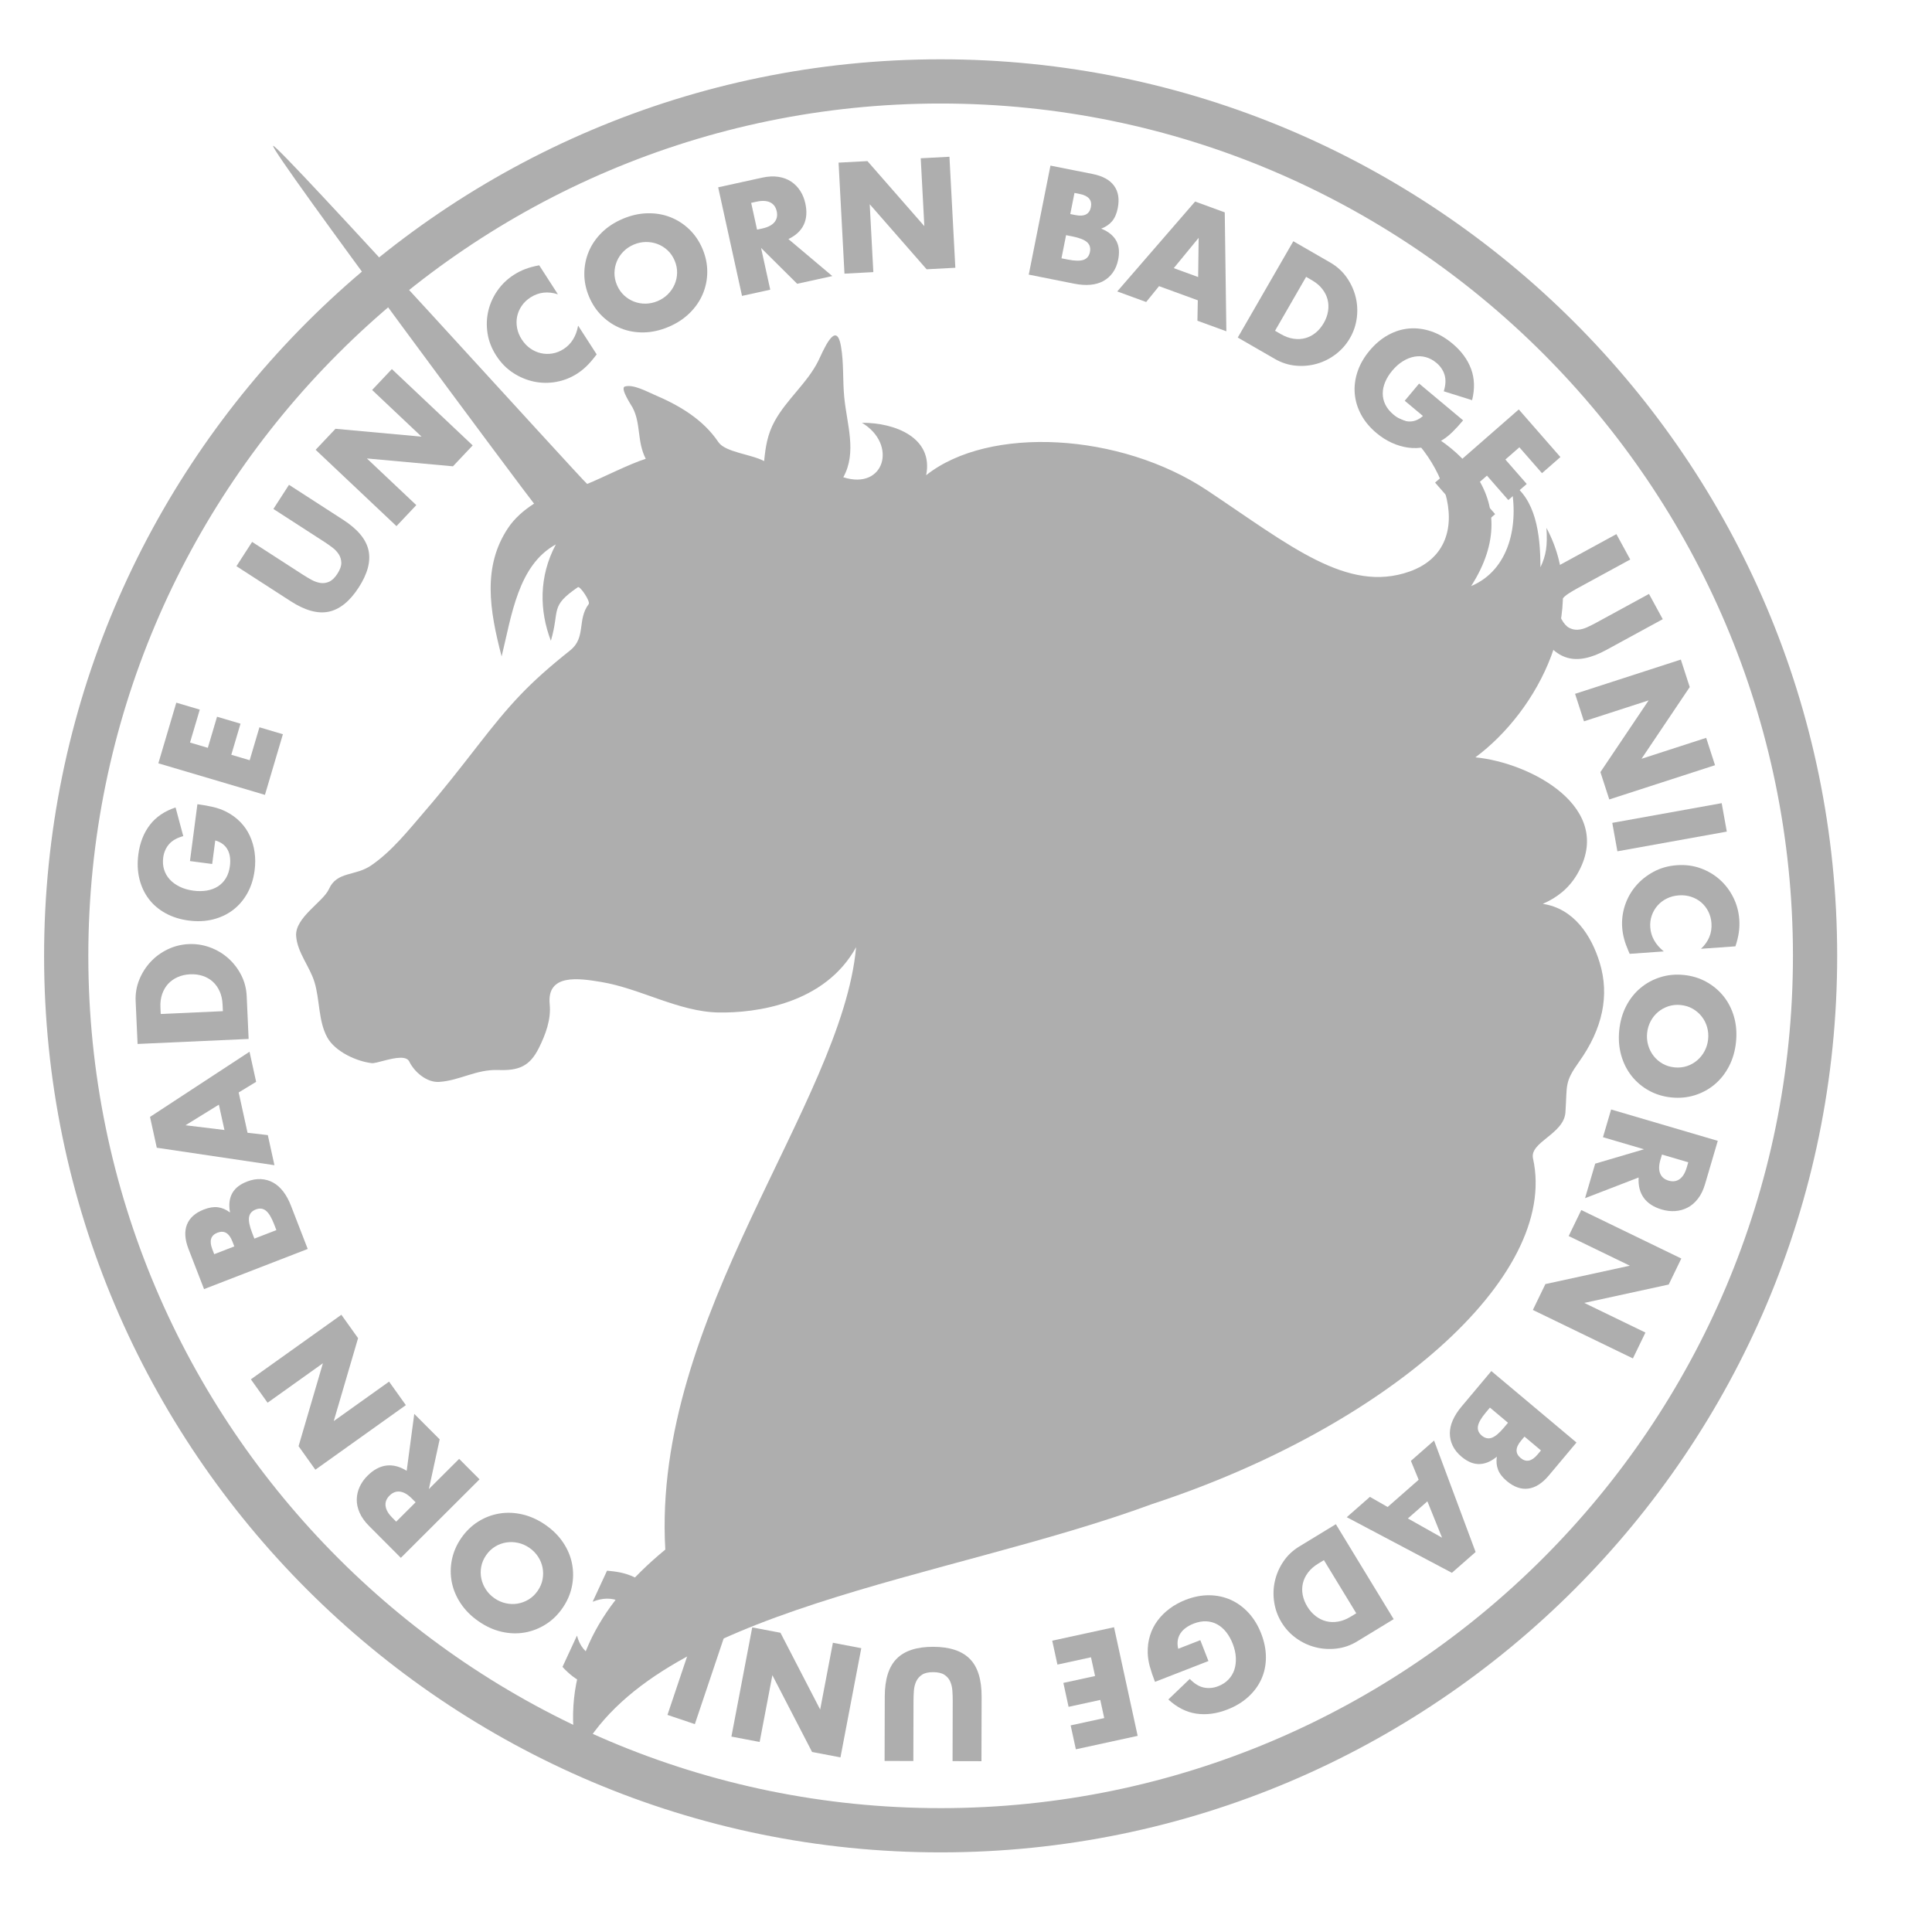 <?xml version="1.0" encoding="UTF-8" standalone="no"?><!DOCTYPE svg PUBLIC "-//W3C//DTD SVG 1.1//EN" "http://www.w3.org/Graphics/SVG/1.1/DTD/svg11.dtd"><svg width="100%" height="100%" viewBox="0 0 546 546" version="1.1" xmlns="http://www.w3.org/2000/svg" xmlns:xlink="http://www.w3.org/1999/xlink" xml:space="preserve" xmlns:serif="http://www.serif.com/" style="fill-rule:evenodd;clip-rule:evenodd;stroke-linejoin:round;stroke-miterlimit:2;"><rect id="add_a_unicorn_badge-default" x="1.37" y="0.209" width="541.825" height="541.612" style="fill:none;"/><path d="M150.934,142.338c-2.945,1.861 -5.557,4.19 -7.358,6.893c-7.256,10.88 -5.243,23.179 -1.813,36.287c2.825,-11.539 4.636,-25.802 15.325,-31.662c-4.848,9.078 -4.646,18.766 -1.407,27.228c2.613,-8.868 -0.404,-9.629 7.644,-15.146c0.587,-0.404 3.603,4.051 3.047,4.789c-3.329,4.375 -0.679,9.439 -5.224,13.062c-11.893,9.485 -16.924,15.079 -26.276,27.114c-4.738,6.094 -9.475,12.166 -14.525,18.018c-2.318,2.701 -4.708,5.597 -7.248,8.34c-2.55,2.743 -5.255,5.313 -8.239,7.338c-4.474,3.057 -9.648,1.599 -11.895,6.649c-1.618,3.635 -9.686,8.069 -9.271,13.321c0.355,4.645 3.796,8.493 5.174,12.957c1.537,4.991 1.072,11.062 3.634,15.678c2.236,4.03 8.33,6.771 12.561,7.248c1.214,0.141 5.223,-1.47 7.994,-1.518c1.226,-0.042 2.218,0.242 2.622,1.093c1.397,2.895 4.92,5.97 8.454,5.728c5.849,-0.395 10.466,-3.582 16.641,-3.361c5.778,0.214 8.906,-0.989 11.517,-6.224c1.882,-3.786 3.491,-8.058 3.058,-12.347c-0.871,-8.767 8.329,-7.33 14.444,-6.327c11.122,1.82 21.974,8.441 33.258,8.643c10.578,0.183 30.053,-2.419 38.888,-18.453c-3.957,44.122 -57.723,104.479 -53.918,170.241c-19.402,15.922 -29.881,35.307 -24.789,59.111c21.226,-42.461 104.357,-50.569 162.498,-72.028c65.466,-21.478 114.992,-63.94 107.513,-97.613c-1.03,-4.647 8.735,-6.874 9.16,-13.027c0.538,-7.856 -0.333,-8.432 3.857,-14.303c6.63,-9.292 8.676,-18.735 5.82,-28.037c-2.306,-7.532 -7.215,-15.285 -16.082,-16.59c3.864,-1.691 7.286,-4.211 9.734,-8.392c10.994,-18.855 -13.329,-31.54 -28.774,-33.017c17.786,-13.19 32.642,-41.531 20.081,-64.842c0.313,5.083 -0.082,7.704 -1.7,11.135c0,-9.686 -1.405,-19.364 -8.463,-23.968c2.622,12.065 -0.404,24.767 -11.123,29.281c15.962,-24.879 -3.995,-43.027 -26.863,-49.596c18.633,8.988 30.377,38.099 9.432,45.488c-17.568,6.194 -33.704,-7.309 -57.105,-22.906c-24.579,-16.387 -61.735,-18.413 -79.479,-4.322c2.116,-10.578 -8.734,-14.869 -18.148,-14.819c10.092,6.023 6.428,19.141 -5.263,15.395c3.896,-7.074 1.022,-14.837 0.263,-22.622c-0.465,-4.766 -0.091,-9.707 -0.932,-14.423c-1.367,-7.855 -5.191,1.719 -6.398,4.149c-3.055,6.185 -8.925,10.861 -12.307,16.995c-2.116,3.807 -2.621,7.49 -3.004,11.337c-3.737,-1.994 -10.984,-2.48 -12.938,-5.385c-4.322,-6.428 -11.074,-10.384 -18.057,-13.35c-2.065,-0.881 -5.972,-3.048 -8.35,-2.349c-1.479,0.425 1.842,5.344 2.166,5.952c2.41,4.535 1.203,9.596 3.725,14.484c-4.726,1.487 -11.992,5.252 -16.558,7.103c-1.609,-1.255 -87.684,-96.387 -88.748,-95.558c-1.142,0.881 72.845,100.217 73.745,101.128Zm0.879,-0.932c0.135,0.061 0.267,0.111 0.398,0.162c-0.021,0.01 -0.042,0.021 -0.061,0.042c-0.112,-0.072 -0.223,-0.133 -0.337,-0.204Z" style="fill:#aeaeae;fill-rule:nonzero;"/><path d="M265.737,29.258c-132.817,0.053 -240.829,108.149 -240.776,240.966c0.052,132.817 108.149,240.824 240.965,240.772c132.817,-0.053 240.829,-108.145 240.776,-240.962c-0.052,-132.816 -108.149,-240.828 -240.965,-240.776m0.194,494.238c-139.708,0.055 -253.415,-113.559 -253.47,-253.267c-0.055,-139.708 113.562,-253.416 253.271,-253.471c139.708,-0.055 253.415,113.563 253.47,253.271c0.055,139.709 -113.562,253.412 -253.271,253.467" style="fill:#aeaeae;fill-rule:nonzero;"/><g><path d="M71.251,153.148l14.35,9.269c0.77,0.498 1.576,0.977 2.419,1.439c0.843,0.462 1.685,0.758 2.527,0.888c0.842,0.13 1.67,0.012 2.485,-0.354c0.816,-0.366 1.592,-1.121 2.331,-2.264c0.738,-1.144 1.103,-2.156 1.094,-3.039c-0.009,-0.882 -0.242,-1.685 -0.699,-2.411c-0.458,-0.725 -1.07,-1.377 -1.837,-1.955c-0.768,-0.578 -1.536,-1.116 -2.306,-1.614l-14.35,-9.269l4.408,-6.825l15.295,9.88c4.107,2.652 6.499,5.528 7.175,8.627c0.677,3.099 -0.243,6.597 -2.76,10.494c-2.517,3.897 -5.331,6.18 -8.442,6.849c-3.11,0.669 -6.719,-0.323 -10.826,-2.975l-15.295,-9.88l4.431,-6.86Z" style="fill:#aeaeae;fill-rule:nonzero;"/><path d="M112.044,148.686l-22.842,-21.569l5.607,-5.938l24.322,2.221l-13.966,-13.188l5.578,-5.907l22.842,21.57l-5.578,5.907l-24.322,-2.221l13.966,13.188l-5.607,5.937Z" style="fill:#aeaeae;fill-rule:nonzero;"/><path d="M157.669,83.172c-2.837,-0.913 -5.422,-0.617 -7.757,0.889c-1.027,0.663 -1.857,1.463 -2.492,2.401c-0.634,0.938 -1.059,1.932 -1.275,2.98c-0.217,1.049 -0.219,2.133 -0.009,3.254c0.211,1.12 0.647,2.194 1.31,3.221c0.677,1.05 1.483,1.902 2.417,2.556c0.934,0.653 1.933,1.1 2.997,1.339c1.063,0.24 2.147,0.267 3.252,0.084c1.104,-0.184 2.158,-0.6 3.162,-1.247c2.194,-1.416 3.564,-3.622 4.11,-6.619l5.241,8.123l-0.542,0.697c-0.81,1.051 -1.613,1.958 -2.411,2.72c-0.797,0.763 -1.639,1.43 -2.526,2.002c-1.821,1.175 -3.788,1.956 -5.901,2.344c-2.113,0.388 -4.209,0.369 -6.286,-0.06c-2.078,-0.428 -4.056,-1.251 -5.933,-2.47c-1.877,-1.218 -3.47,-2.843 -4.78,-4.874c-1.311,-2.03 -2.132,-4.137 -2.465,-6.318c-0.334,-2.182 -0.259,-4.296 0.222,-6.342c0.482,-2.046 1.341,-3.956 2.577,-5.729c1.236,-1.772 2.776,-3.254 4.62,-4.443c1.051,-0.678 2.155,-1.233 3.314,-1.667c1.158,-0.433 2.448,-0.778 3.87,-1.034l5.285,8.193Z" style="fill:#aeaeae;fill-rule:nonzero;"/><path d="M174.349,80.537c0.486,1.151 1.151,2.122 1.997,2.911c0.845,0.789 1.79,1.385 2.835,1.788c1.044,0.404 2.143,0.596 3.295,0.577c1.153,-0.019 2.28,-0.26 3.38,-0.725c1.101,-0.464 2.06,-1.102 2.878,-1.915c0.818,-0.812 1.453,-1.736 1.906,-2.771c0.453,-1.035 0.692,-2.13 0.716,-3.287c0.025,-1.156 -0.205,-2.31 -0.691,-3.461c-0.486,-1.152 -1.151,-2.122 -1.997,-2.911c-0.845,-0.789 -1.797,-1.383 -2.854,-1.781c-1.057,-0.398 -2.162,-0.588 -3.315,-0.569c-1.153,0.019 -2.279,0.261 -3.38,0.725c-1.1,0.464 -2.06,1.103 -2.878,1.915c-0.818,0.812 -1.447,1.733 -1.886,2.763c-0.44,1.03 -0.673,2.123 -0.698,3.279c-0.024,1.156 0.206,2.31 0.692,3.462Zm-7.87,3.319c-0.907,-2.149 -1.355,-4.319 -1.345,-6.51c0.011,-2.19 0.429,-4.273 1.253,-6.249c0.825,-1.976 2.052,-3.767 3.68,-5.374c1.629,-1.606 3.621,-2.906 5.975,-3.899c2.329,-0.983 4.644,-1.499 6.944,-1.55c2.3,-0.051 4.452,0.315 6.455,1.098c2.003,0.783 3.793,1.935 5.369,3.456c1.577,1.52 2.818,3.356 3.725,5.506c0.907,2.15 1.355,4.32 1.344,6.51c-0.01,2.19 -0.434,4.276 -1.272,6.257c-0.837,1.981 -2.077,3.778 -3.718,5.39c-1.641,1.612 -3.627,2.909 -5.956,3.892c-2.354,0.993 -4.675,1.512 -6.962,1.558c-2.288,0.045 -4.427,-0.327 -6.417,-1.115c-1.991,-0.788 -3.774,-1.943 -5.351,-3.463c-1.576,-1.521 -2.817,-3.357 -3.724,-5.507Z" style="fill:#aeaeae;fill-rule:nonzero;"/><path d="M213.951,64.899l1.506,-0.33c1.573,-0.346 2.709,-0.937 3.407,-1.773c0.698,-0.835 0.913,-1.864 0.645,-3.085c-0.268,-1.221 -0.894,-2.064 -1.878,-2.531c-0.984,-0.466 -2.263,-0.527 -3.837,-0.181l-1.506,0.331l1.663,7.569Zm21.267,13.119l-9.93,2.18l-10.202,-10.13l2.592,11.802l-7.977,1.752l-6.739,-30.686l12.413,-2.726c1.709,-0.375 3.256,-0.452 4.642,-0.23c1.385,0.222 2.587,0.676 3.605,1.362c1.018,0.687 1.863,1.554 2.533,2.601c0.671,1.047 1.15,2.222 1.436,3.524c0.512,2.333 0.365,4.349 -0.442,6.048c-0.808,1.699 -2.253,3.047 -4.338,4.046l12.407,10.457Z" style="fill:#aeaeae;fill-rule:nonzero;"/><path d="M238.655,77.335l-1.665,-31.372l8.155,-0.433l16.081,18.382l-1.019,-19.181l8.114,-0.431l1.665,31.372l-8.113,0.431l-16.081,-18.382l1.019,19.182l-8.156,0.432Z" style="fill:#aeaeae;fill-rule:nonzero;"/><path d="M299.98,72.997l1.758,0.35c2.016,0.401 3.511,0.43 4.486,0.086c0.975,-0.344 1.576,-1.088 1.804,-2.233c0.228,-1.144 -0.043,-2.062 -0.812,-2.753c-0.768,-0.691 -2.161,-1.237 -4.177,-1.638l-1.757,-0.35l-1.302,6.538Zm2.49,-12.505l1.471,0.293c2.506,0.499 3.957,-0.246 4.353,-2.234c0.396,-1.989 -0.659,-3.233 -3.165,-3.732l-1.472,-0.293l-1.187,5.966Zm-5.602,-13.69l11.933,2.375c2.833,0.564 4.85,1.674 6.05,3.329c1.2,1.655 1.545,3.763 1.035,6.324c-0.309,1.553 -0.845,2.784 -1.607,3.695c-0.761,0.91 -1.785,1.606 -3.07,2.086c1.101,0.446 2.008,0.974 2.722,1.583c0.714,0.61 1.258,1.291 1.632,2.046c0.374,0.754 0.589,1.561 0.644,2.422c0.055,0.861 -0.009,1.754 -0.194,2.68c-0.287,1.444 -0.794,2.674 -1.52,3.691c-0.727,1.017 -1.622,1.816 -2.687,2.397c-1.064,0.581 -2.288,0.932 -3.672,1.053c-1.383,0.121 -2.893,0.019 -4.527,-0.306l-12.873,-2.563l6.134,-30.812Z" style="fill:#aeaeae;fill-rule:nonzero;"/><path d="M338.607,78.295l0.144,-11.081l-7.032,8.565l6.888,2.516Zm-0.095,6.575l-10.959,-4.003l-3.634,4.484l-8.179,-2.988l22.011,-25.407l8.376,3.06l0.453,33.612l-8.18,-2.988l0.112,-5.77Z" style="fill:#aeaeae;fill-rule:nonzero;"/><path d="M360.336,93.478l1.624,0.937c1.227,0.708 2.433,1.147 3.618,1.317c1.184,0.17 2.302,0.109 3.352,-0.183c1.05,-0.292 2.017,-0.801 2.9,-1.526c0.883,-0.725 1.644,-1.641 2.283,-2.748c0.624,-1.083 1.026,-2.197 1.207,-3.344c0.18,-1.147 0.134,-2.248 -0.139,-3.303c-0.274,-1.055 -0.78,-2.053 -1.521,-2.993c-0.74,-0.94 -1.712,-1.757 -2.915,-2.451l-1.625,-0.937l-8.784,15.231Zm5.166,-25.303l10.467,6.037c1.853,1.069 3.376,2.444 4.57,4.127c1.194,1.683 2.041,3.494 2.542,5.434c0.5,1.94 0.624,3.936 0.371,5.986c-0.253,2.051 -0.899,3.979 -1.94,5.783c-1.027,1.781 -2.359,3.298 -3.995,4.551c-1.637,1.252 -3.423,2.154 -5.36,2.704c-1.937,0.551 -3.933,0.731 -5.987,0.54c-2.054,-0.191 -4.02,-0.828 -5.897,-1.91l-10.467,-6.037l15.696,-27.215Z" style="fill:#aeaeae;fill-rule:nonzero;"/><path d="M401.054,108.396l12.435,10.396c-1.069,1.279 -2.093,2.396 -3.073,3.351c-0.98,0.955 -2.003,1.747 -3.071,2.374c-1.499,0.884 -3.038,1.489 -4.615,1.817c-1.578,0.329 -3.156,0.386 -4.733,0.171c-1.577,-0.214 -3.126,-0.667 -4.647,-1.359c-1.521,-0.693 -2.963,-1.609 -4.327,-2.75c-1.876,-1.568 -3.327,-3.306 -4.356,-5.216c-1.028,-1.91 -1.629,-3.888 -1.801,-5.933c-0.173,-2.045 0.086,-4.109 0.778,-6.192c0.692,-2.083 1.83,-4.073 3.416,-5.97c1.568,-1.875 3.311,-3.342 5.227,-4.401c1.917,-1.058 3.899,-1.674 5.944,-1.847c2.045,-0.172 4.115,0.092 6.208,0.792c2.094,0.701 4.111,1.862 6.05,3.483c2.514,2.102 4.266,4.49 5.254,7.163c0.988,2.672 1.082,5.612 0.284,8.819l-8.004,-2.51c0.551,-1.785 0.625,-3.334 0.221,-4.649c-0.403,-1.315 -1.169,-2.444 -2.299,-3.389c-0.937,-0.784 -1.937,-1.321 -2.998,-1.611c-1.061,-0.289 -2.135,-0.336 -3.222,-0.141c-1.087,0.196 -2.168,0.623 -3.243,1.281c-1.075,0.658 -2.085,1.551 -3.029,2.681c-0.856,1.023 -1.515,2.082 -1.979,3.179c-0.464,1.096 -0.697,2.187 -0.699,3.272c-0.002,1.084 0.244,2.132 0.739,3.143c0.494,1.011 1.264,1.953 2.308,2.826c0.618,0.517 1.273,0.946 1.964,1.289c0.691,0.342 1.395,0.551 2.111,0.625c0.717,0.074 1.429,-0.009 2.137,-0.25c0.709,-0.241 1.41,-0.668 2.104,-1.282l-5.146,-4.303l4.062,-4.859Z" style="fill:#aeaeae;fill-rule:nonzero;"/><path d="M435.777,133.721l-6.389,-7.31l-3.953,3.455l6.032,6.902l-5.208,4.551l-6.032,-6.902l-4.078,3.564l6.388,7.311l-5.208,4.551l-11.763,-13.459l23.656,-20.674l11.763,13.459l-5.208,4.552Z" style="fill:#aeaeae;fill-rule:nonzero;"/><path d="M460.715,158.122l-14.999,8.176c-0.805,0.438 -1.612,0.918 -2.42,1.437c-0.808,0.52 -1.471,1.118 -1.987,1.795c-0.517,0.677 -0.81,1.461 -0.877,2.353c-0.068,0.891 0.223,1.934 0.875,3.129c0.651,1.195 1.367,2 2.146,2.413c0.779,0.414 1.596,0.593 2.452,0.538c0.856,-0.055 1.721,-0.282 2.596,-0.679c0.874,-0.398 1.714,-0.816 2.519,-1.255l15,-8.176l3.888,7.135l-15.987,8.714c-4.293,2.34 -7.962,3.066 -11.008,2.18c-3.046,-0.887 -5.679,-3.367 -7.899,-7.44c-2.22,-4.073 -2.881,-7.636 -1.982,-10.688c0.899,-3.053 3.495,-5.749 7.787,-8.089l15.988,-8.714l3.908,7.171Z" style="fill:#aeaeae;fill-rule:nonzero;"/><path d="M445.129,196.081l29.889,-9.678l2.515,7.769l-13.627,20.267l18.274,-5.917l2.503,7.73l-29.888,9.678l-2.503,-7.73l13.627,-20.267l-18.274,5.918l-2.516,-7.77Z" style="fill:#aeaeae;fill-rule:nonzero;"/><path d="M488.01,235.019l-30.92,5.568l-1.447,-8.037l30.919,-5.569l1.448,8.038Z" style="fill:#aeaeae;fill-rule:nonzero;"/><path d="M480.718,268.131c2.166,-2.047 3.151,-4.456 2.954,-7.227c-0.086,-1.219 -0.388,-2.332 -0.905,-3.34c-0.517,-1.008 -1.183,-1.858 -1.998,-2.553c-0.815,-0.694 -1.765,-1.218 -2.848,-1.573c-1.083,-0.355 -2.235,-0.489 -3.454,-0.402c-1.247,0.088 -2.381,0.385 -3.404,0.889c-1.022,0.504 -1.894,1.165 -2.616,1.982c-0.722,0.817 -1.268,1.753 -1.639,2.81c-0.37,1.057 -0.513,2.181 -0.429,3.372c0.185,2.605 1.46,4.867 3.824,6.788l-9.643,0.684l-0.35,-0.81c-0.531,-1.216 -0.94,-2.356 -1.224,-3.422c-0.285,-1.066 -0.464,-2.125 -0.539,-3.178c-0.153,-2.162 0.109,-4.262 0.785,-6.301c0.677,-2.039 1.703,-3.866 3.078,-5.481c1.376,-1.616 3.049,-2.953 5.021,-4.012c1.972,-1.058 4.163,-1.673 6.573,-1.844c2.411,-0.171 4.653,0.122 6.725,0.88c2.073,0.758 3.89,1.84 5.452,3.247c1.562,1.407 2.822,3.079 3.781,5.016c0.959,1.937 1.516,4 1.672,6.189c0.088,1.247 0.043,2.482 -0.134,3.706c-0.178,1.224 -0.497,2.521 -0.957,3.89l-9.725,0.69Z" style="fill:#aeaeae;fill-rule:nonzero;"/><path d="M475.012,284.032c-1.243,-0.128 -2.414,-0.01 -3.512,0.352c-1.098,0.362 -2.075,0.904 -2.931,1.626c-0.856,0.722 -1.553,1.593 -2.09,2.613c-0.538,1.02 -0.867,2.124 -0.989,3.312c-0.122,1.188 -0.023,2.336 0.296,3.444c0.319,1.108 0.824,2.109 1.514,3.004c0.69,0.894 1.536,1.63 2.538,2.207c1.002,0.578 2.124,0.93 3.368,1.058c1.243,0.127 2.414,0.01 3.512,-0.352c1.099,-0.362 2.076,-0.911 2.934,-1.647c0.857,-0.736 1.554,-1.613 2.092,-2.633c0.537,-1.02 0.867,-2.124 0.989,-3.313c0.121,-1.188 0.023,-2.336 -0.296,-3.444c-0.32,-1.107 -0.825,-2.102 -1.517,-2.982c-0.691,-0.881 -1.538,-1.61 -2.54,-2.188c-1.001,-0.577 -2.124,-0.929 -3.368,-1.057Zm0.872,-8.497c2.321,0.238 4.439,0.888 6.355,1.95c1.915,1.062 3.541,2.43 4.878,4.102c1.336,1.673 2.317,3.61 2.943,5.81c0.626,2.201 0.809,4.572 0.548,7.114c-0.258,2.515 -0.917,4.793 -1.978,6.834c-1.061,2.041 -2.417,3.752 -4.066,5.133c-1.65,1.38 -3.52,2.396 -5.611,3.047c-2.091,0.652 -4.298,0.858 -6.619,0.62c-2.321,-0.238 -4.439,-0.888 -6.355,-1.95c-1.915,-1.062 -3.54,-2.437 -4.875,-4.123c-1.335,-1.687 -2.315,-3.637 -2.94,-5.852c-0.624,-2.214 -0.808,-4.578 -0.55,-7.093c0.261,-2.542 0.921,-4.827 1.981,-6.854c1.059,-2.028 2.413,-3.725 4.061,-5.092c1.648,-1.366 3.518,-2.375 5.609,-3.026c2.091,-0.652 4.298,-0.858 6.619,-0.62Z" style="fill:#aeaeae;fill-rule:nonzero;"/><path d="M469.683,326.286l-0.435,1.479c-0.454,1.546 -0.483,2.826 -0.086,3.84c0.396,1.014 1.194,1.697 2.394,2.05c1.199,0.353 2.24,0.21 3.122,-0.428c0.883,-0.638 1.551,-1.73 2.006,-3.276l0.434,-1.479l-7.435,-2.186Zm-21.735,12.328l2.868,-9.753l13.79,-4.068l-11.593,-3.408l2.304,-7.835l30.141,8.861l-3.584,12.193c-0.494,1.679 -1.171,3.072 -2.033,4.18c-0.861,1.107 -1.837,1.942 -2.929,2.504c-1.092,0.562 -2.258,0.885 -3.499,0.969c-1.241,0.084 -2.501,-0.062 -3.78,-0.438c-2.292,-0.674 -3.988,-1.773 -5.089,-3.298c-1.1,-1.525 -1.586,-3.442 -1.458,-5.749l-15.138,5.842Z" style="fill:#aeaeae;fill-rule:nonzero;"/><path d="M446.882,341.968l28.271,13.701l-3.561,7.349l-23.864,5.196l17.286,8.377l-3.543,7.312l-28.272,-13.701l3.543,-7.312l23.864,-5.196l-17.286,-8.377l3.562,-7.349Z" style="fill:#aeaeae;fill-rule:nonzero;"/><path d="M421.065,397.799l-1.152,1.372c-1.321,1.574 -2.066,2.872 -2.233,3.892c-0.167,1.02 0.196,1.905 1.09,2.655c0.894,0.75 1.828,0.954 2.804,0.613c0.976,-0.342 2.124,-1.3 3.446,-2.874l1.152,-1.373l-5.107,-4.285Zm9.766,8.196l-0.964,1.149c-1.643,1.958 -1.688,3.588 -0.134,4.892c1.553,1.303 3.151,0.976 4.794,-0.981l0.964,-1.149l-4.66,-3.911Zm14.697,1.673l-7.821,9.32c-1.857,2.212 -3.8,3.447 -5.828,3.703c-2.028,0.256 -4.042,-0.455 -6.042,-2.134c-1.213,-1.018 -2.035,-2.079 -2.467,-3.185c-0.432,-1.106 -0.55,-2.338 -0.353,-3.696c-0.92,0.751 -1.819,1.293 -2.697,1.626c-0.878,0.333 -1.737,0.482 -2.578,0.447c-0.841,-0.035 -1.652,-0.235 -2.434,-0.601c-0.781,-0.365 -1.533,-0.852 -2.256,-1.459c-1.128,-0.946 -1.963,-1.982 -2.505,-3.108c-0.542,-1.126 -0.812,-2.295 -0.809,-3.508c0.002,-1.213 0.283,-2.455 0.842,-3.726c0.56,-1.271 1.375,-2.545 2.446,-3.822l8.438,-10.053l24.064,20.196Z" style="fill:#aeaeae;fill-rule:nonzero;"/><path d="M397.882,429.127l9.656,5.44l-4.145,-10.278l-5.511,4.838Zm-5.724,-3.236l8.768,-7.697l-2.192,-5.339l6.544,-5.745l11.74,31.499l-6.701,5.882l-29.713,-15.72l6.544,-5.745l5.01,2.865Z" style="fill:#aeaeae;fill-rule:nonzero;"/><path d="M374.148,440.909l-1.601,0.975c-1.21,0.737 -2.174,1.584 -2.892,2.542c-0.718,0.957 -1.201,1.967 -1.449,3.028c-0.248,1.062 -0.265,2.154 -0.053,3.277c0.212,1.123 0.65,2.23 1.315,3.322c0.65,1.067 1.435,1.955 2.354,2.664c0.92,0.708 1.908,1.196 2.965,1.463c1.057,0.267 2.175,0.301 3.355,0.103c1.181,-0.198 2.364,-0.659 3.55,-1.381l1.601,-0.975l-9.145,-15.018Zm19.718,16.678l-10.32,6.284c-1.827,1.113 -3.765,1.789 -5.814,2.029c-2.05,0.24 -4.045,0.113 -5.988,-0.379c-1.942,-0.492 -3.752,-1.341 -5.429,-2.547c-1.678,-1.207 -3.059,-2.699 -4.142,-4.479c-1.069,-1.755 -1.761,-3.652 -2.074,-5.689c-0.314,-2.036 -0.247,-4.037 0.2,-6c0.446,-1.963 1.247,-3.8 2.4,-5.511c1.154,-1.711 2.656,-3.129 4.506,-4.256l10.321,-6.285l16.34,26.833Z" style="fill:#aeaeae;fill-rule:nonzero;"/><path d="M341.515,469.425l-15.102,5.884c-0.605,-1.553 -1.09,-2.989 -1.455,-4.307c-0.364,-1.319 -0.564,-2.598 -0.6,-3.836c-0.051,-1.739 0.16,-3.379 0.633,-4.919c0.472,-1.541 1.183,-2.951 2.131,-4.229c0.947,-1.279 2.091,-2.417 3.431,-3.416c1.34,-0.999 2.838,-1.822 4.494,-2.467c2.278,-0.887 4.501,-1.321 6.67,-1.302c2.169,0.02 4.191,0.447 6.067,1.281c1.875,0.835 3.559,2.057 5.05,3.667c1.492,1.61 2.687,3.566 3.584,5.87c0.888,2.278 1.333,4.511 1.337,6.701c0.003,2.19 -0.412,4.223 -1.247,6.098c-0.834,1.875 -2.063,3.561 -3.686,5.058c-1.623,1.497 -3.612,2.704 -5.967,3.622c-3.054,1.19 -5.99,1.573 -8.808,1.151c-2.818,-0.423 -5.439,-1.756 -7.864,-4.002l6.056,-5.802c1.299,1.342 2.621,2.154 3.967,2.434c1.347,0.28 2.706,0.153 4.078,-0.381c1.138,-0.444 2.09,-1.061 2.856,-1.851c0.765,-0.79 1.324,-1.708 1.677,-2.755c0.352,-1.047 0.499,-2.199 0.441,-3.459c-0.059,-1.259 -0.355,-2.574 -0.889,-3.946c-0.484,-1.242 -1.095,-2.331 -1.832,-3.266c-0.737,-0.935 -1.58,-1.665 -2.53,-2.19c-0.949,-0.524 -1.986,-0.813 -3.11,-0.867c-1.124,-0.054 -2.32,0.166 -3.589,0.66c-0.75,0.293 -1.442,0.659 -2.075,1.1c-0.634,0.44 -1.156,0.956 -1.566,1.549c-0.41,0.592 -0.68,1.256 -0.811,1.992c-0.13,0.737 -0.094,1.557 0.11,2.462l6.25,-2.435l2.299,5.901Z" style="fill:#aeaeae;fill-rule:nonzero;"/><path d="M302.576,487.609l9.487,-2.064l-1.116,-5.13l-8.958,1.949l-1.47,-6.759l8.957,-1.948l-1.151,-5.293l-9.487,2.064l-1.47,-6.759l17.466,-3.8l6.679,30.699l-17.467,3.8l-1.47,-6.759Z" style="fill:#aeaeae;fill-rule:nonzero;"/><path d="M269.203,497.707l0.045,-17.083c0.002,-0.917 -0.03,-1.854 -0.097,-2.813c-0.067,-0.959 -0.273,-1.827 -0.618,-2.606c-0.345,-0.778 -0.892,-1.412 -1.641,-1.9c-0.749,-0.488 -1.804,-0.734 -3.165,-0.737c-1.361,-0.004 -2.41,0.236 -3.148,0.721c-0.737,0.484 -1.287,1.114 -1.65,1.891c-0.363,0.777 -0.581,1.644 -0.653,2.603c-0.072,0.958 -0.109,1.895 -0.111,2.812l-0.045,17.083l-8.125,-0.021l0.048,-18.208c0.012,-4.889 1.14,-8.456 3.382,-10.7c2.242,-2.244 5.682,-3.36 10.321,-3.348c4.639,0.012 8.08,1.146 10.324,3.402c2.245,2.256 3.36,5.828 3.347,10.717l-0.047,18.208l-8.167,-0.021Z" style="fill:#aeaeae;fill-rule:nonzero;"/><path d="M243.406,465.791l-5.884,30.861l-8.022,-1.53l-11.219,-21.693l-3.597,18.868l-7.981,-1.521l5.883,-30.861l7.982,1.522l11.219,21.693l3.597,-18.869l8.022,1.53Z" style="fill:#aeaeae;fill-rule:nonzero;"/><path d="M188.631,484.648l10.014,-29.778l7.741,2.603l-10.014,29.778l-7.741,-2.603Z" style="fill:#aeaeae;fill-rule:nonzero;"/><path d="M163.059,462.231c0.746,2.886 2.379,4.912 4.9,6.079c1.109,0.514 2.229,0.788 3.361,0.822c1.132,0.034 2.199,-0.138 3.201,-0.516c1.001,-0.378 1.919,-0.955 2.753,-1.732c0.834,-0.777 1.508,-1.72 2.022,-2.829c0.525,-1.135 0.814,-2.271 0.867,-3.41c0.053,-1.139 -0.104,-2.221 -0.471,-3.248c-0.366,-1.027 -0.922,-1.958 -1.668,-2.793c-0.746,-0.835 -1.661,-1.504 -2.745,-2.006c-2.369,-1.097 -4.966,-1.074 -7.79,0.067l4.061,-8.772l0.879,0.085c1.321,0.122 2.517,0.316 3.587,0.582c1.071,0.266 2.085,0.621 3.043,1.065c1.966,0.91 3.678,2.154 5.136,3.732c1.458,1.578 2.562,3.36 3.311,5.344c0.75,1.985 1.111,4.096 1.085,6.334c-0.026,2.238 -0.546,4.453 -1.562,6.646c-1.015,2.193 -2.355,4.014 -4.021,5.462c-1.665,1.448 -3.491,2.516 -5.477,3.203c-1.987,0.688 -4.06,0.983 -6.219,0.886c-2.159,-0.096 -4.235,-0.606 -6.226,-1.528c-1.134,-0.525 -2.194,-1.161 -3.18,-1.908c-0.985,-0.747 -1.967,-1.653 -2.943,-2.718l4.096,-8.847Z" style="fill:#aeaeae;fill-rule:nonzero;"/><path d="M151.951,449.586c0.711,-1.028 1.172,-2.11 1.385,-3.247c0.212,-1.136 0.208,-2.254 -0.012,-3.352c-0.22,-1.098 -0.648,-2.128 -1.282,-3.09c-0.635,-0.963 -1.443,-1.784 -2.426,-2.463c-0.982,-0.68 -2.035,-1.147 -3.16,-1.401c-1.124,-0.254 -2.245,-0.295 -3.361,-0.121c-1.116,0.173 -2.169,0.56 -3.158,1.159c-0.989,0.599 -1.839,1.413 -2.55,2.441c-0.711,1.028 -1.173,2.111 -1.385,3.247c-0.212,1.137 -0.202,2.258 0.029,3.364c0.232,1.106 0.665,2.14 1.299,3.103c0.635,0.962 1.443,1.783 2.426,2.463c0.982,0.679 2.035,1.146 3.16,1.4c1.124,0.255 2.239,0.291 3.344,0.11c1.105,-0.182 2.152,-0.572 3.141,-1.171c0.989,-0.6 1.839,-1.414 2.55,-2.442Zm7.024,4.86c-1.327,1.919 -2.918,3.461 -4.772,4.628c-1.853,1.166 -3.835,1.931 -5.945,2.296c-2.11,0.364 -4.28,0.291 -6.509,-0.222c-2.23,-0.512 -4.395,-1.495 -6.497,-2.949c-2.079,-1.438 -3.757,-3.113 -5.034,-5.027c-1.277,-1.914 -2.123,-3.926 -2.537,-6.036c-0.415,-2.111 -0.403,-4.239 0.034,-6.386c0.438,-2.146 1.32,-4.178 2.647,-6.097c1.328,-1.919 2.919,-3.462 4.772,-4.628c1.854,-1.166 3.842,-1.928 5.963,-2.284c2.121,-0.357 4.302,-0.275 6.543,0.245c2.241,0.52 4.401,1.499 6.48,2.937c2.102,1.454 3.786,3.133 5.051,5.039c1.266,1.906 2.1,3.91 2.503,6.013c0.404,2.103 0.386,4.227 -0.051,6.373c-0.438,2.146 -1.32,4.179 -2.648,6.098Z" style="fill:#aeaeae;fill-rule:nonzero;"/><path d="M117.455,424.56l-1.089,-1.091c-1.137,-1.141 -2.246,-1.781 -3.327,-1.92c-1.08,-0.139 -2.062,0.233 -2.947,1.116c-0.885,0.883 -1.26,1.865 -1.123,2.945c0.136,1.081 0.773,2.191 1.911,3.332l1.088,1.091l5.487,-5.473Zm-0.381,-24.985l7.18,7.198l-3.052,14.05l8.554,-8.534l5.768,5.782l-22.242,22.188l-8.975,-8.998c-1.236,-1.239 -2.133,-2.502 -2.692,-3.789c-0.558,-1.287 -0.821,-2.545 -0.791,-3.772c0.031,-1.228 0.308,-2.406 0.83,-3.535c0.522,-1.129 1.255,-2.164 2.199,-3.105c1.691,-1.687 3.47,-2.648 5.336,-2.881c1.866,-0.234 3.781,0.26 5.743,1.48l2.142,-16.084Z" style="fill:#aeaeae;fill-rule:nonzero;"/><path d="M114.698,397.104l-25.575,18.248l-4.743,-6.648l6.876,-23.435l-15.637,11.156l-4.719,-6.614l25.574,-18.247l4.72,6.614l-6.876,23.435l15.636,-11.157l4.744,6.648Z" style="fill:#aeaeae;fill-rule:nonzero;"/><path d="M78.107,347.639l-0.647,-1.671c-0.743,-1.917 -1.521,-3.194 -2.334,-3.832c-0.813,-0.639 -1.764,-0.747 -2.851,-0.326c-1.088,0.422 -1.718,1.142 -1.889,2.162c-0.171,1.019 0.115,2.487 0.857,4.404l0.647,1.671l6.217,-2.408Zm-11.889,4.605l-0.542,-1.399c-0.923,-2.383 -2.33,-3.208 -4.221,-2.475c-1.891,0.732 -2.375,2.29 -1.452,4.673l0.542,1.399l5.673,-2.198Zm-8.551,12.07l-4.395,-11.345c-1.043,-2.694 -1.188,-4.991 -0.435,-6.891c0.753,-1.901 2.347,-3.322 4.782,-4.266c1.477,-0.572 2.803,-0.78 3.98,-0.625c1.177,0.154 2.313,0.645 3.408,1.472c-0.214,-1.168 -0.255,-2.217 -0.124,-3.146c0.131,-0.93 0.415,-1.755 0.851,-2.475c0.436,-0.72 1.003,-1.334 1.699,-1.842c0.697,-0.509 1.486,-0.933 2.367,-1.274c1.373,-0.532 2.683,-0.764 3.93,-0.696c1.248,0.068 2.402,0.395 3.464,0.982c1.061,0.586 2.014,1.431 2.858,2.534c0.845,1.103 1.568,2.431 2.17,3.986l4.741,12.238l-29.296,11.348Z" style="fill:#aeaeae;fill-rule:nonzero;"/><path d="M61.855,312.184l-9.428,5.825l11.001,1.338l-1.573,-7.163Zm5.599,-3.448l2.503,11.395l5.733,0.661l1.868,8.505l-33.25,-4.94l-1.913,-8.709l28.12,-18.42l1.868,8.506l-4.929,3.002Z" style="fill:#aeaeae;fill-rule:nonzero;"/><path d="M62.988,285.767l-0.085,-1.873c-0.063,-1.415 -0.342,-2.668 -0.837,-3.758c-0.494,-1.09 -1.146,-1.998 -1.958,-2.727c-0.811,-0.728 -1.76,-1.269 -2.847,-1.623c-1.086,-0.354 -2.268,-0.502 -3.544,-0.444c-1.249,0.056 -2.405,0.317 -3.469,0.782c-1.063,0.465 -1.966,1.097 -2.709,1.895c-0.742,0.798 -1.31,1.762 -1.704,2.892c-0.394,1.13 -0.56,2.389 -0.497,3.776l0.085,1.873l17.565,-0.793Zm-24.107,9.264l-0.545,-12.071c-0.096,-2.137 0.243,-4.161 1.019,-6.073c0.776,-1.912 1.846,-3.601 3.212,-5.067c1.366,-1.466 2.981,-2.644 4.846,-3.535c1.864,-0.89 3.837,-1.382 5.918,-1.476c2.054,-0.093 4.049,0.213 5.985,0.918c1.937,0.705 3.658,1.726 5.165,3.062c1.506,1.336 2.731,2.921 3.676,4.755c0.945,1.835 1.466,3.834 1.564,5.999l0.545,12.071l-31.385,1.417Z" style="fill:#aeaeae;fill-rule:nonzero;"/><path d="M53.684,243.348l2.105,-16.071c1.653,0.217 3.145,0.482 4.477,0.797c1.331,0.314 2.548,0.754 3.651,1.318c1.549,0.792 2.885,1.765 4.009,2.921c1.123,1.156 2.017,2.456 2.682,3.902c0.665,1.446 1.114,2.997 1.345,4.652c0.231,1.655 0.232,3.364 0.001,5.127c-0.318,2.423 -1.007,4.581 -2.067,6.473c-1.06,1.893 -2.407,3.46 -4.041,4.703c-1.633,1.243 -3.515,2.131 -5.644,2.665c-2.129,0.533 -4.419,0.639 -6.87,0.318c-2.424,-0.317 -4.596,-1.001 -6.518,-2.051c-1.922,-1.05 -3.504,-2.392 -4.746,-4.026c-1.243,-1.633 -2.131,-3.522 -2.662,-5.664c-0.532,-2.143 -0.634,-4.468 -0.306,-6.974c0.426,-3.25 1.502,-6.009 3.228,-8.276c1.725,-2.267 4.156,-3.924 7.29,-4.97l2.175,8.101c-1.802,0.492 -3.149,1.261 -4.042,2.307c-0.894,1.046 -1.436,2.298 -1.627,3.758c-0.159,1.212 -0.076,2.343 0.249,3.394c0.324,1.051 0.86,1.983 1.608,2.796c0.749,0.812 1.689,1.495 2.821,2.05c1.132,0.554 2.427,0.927 3.887,1.118c1.322,0.174 2.57,0.162 3.745,-0.034c1.174,-0.197 2.22,-0.585 3.136,-1.165c0.916,-0.581 1.669,-1.351 2.257,-2.31c0.588,-0.96 0.97,-2.114 1.147,-3.464c0.104,-0.799 0.116,-1.582 0.034,-2.349c-0.081,-0.767 -0.283,-1.473 -0.605,-2.117c-0.322,-0.645 -0.774,-1.201 -1.357,-1.67c-0.583,-0.468 -1.32,-0.831 -2.211,-1.088l-0.871,6.652l-6.28,-0.823Z" style="fill:#aeaeae;fill-rule:nonzero;"/><path d="M56.457,200.543l-2.756,9.309l5.034,1.491l2.602,-8.79l6.632,1.964l-2.602,8.789l5.194,1.538l2.756,-9.309l6.632,1.964l-5.074,17.139l-30.124,-8.919l5.074,-17.139l6.632,1.963Z" style="fill:#aeaeae;fill-rule:nonzero;"/></g></svg>